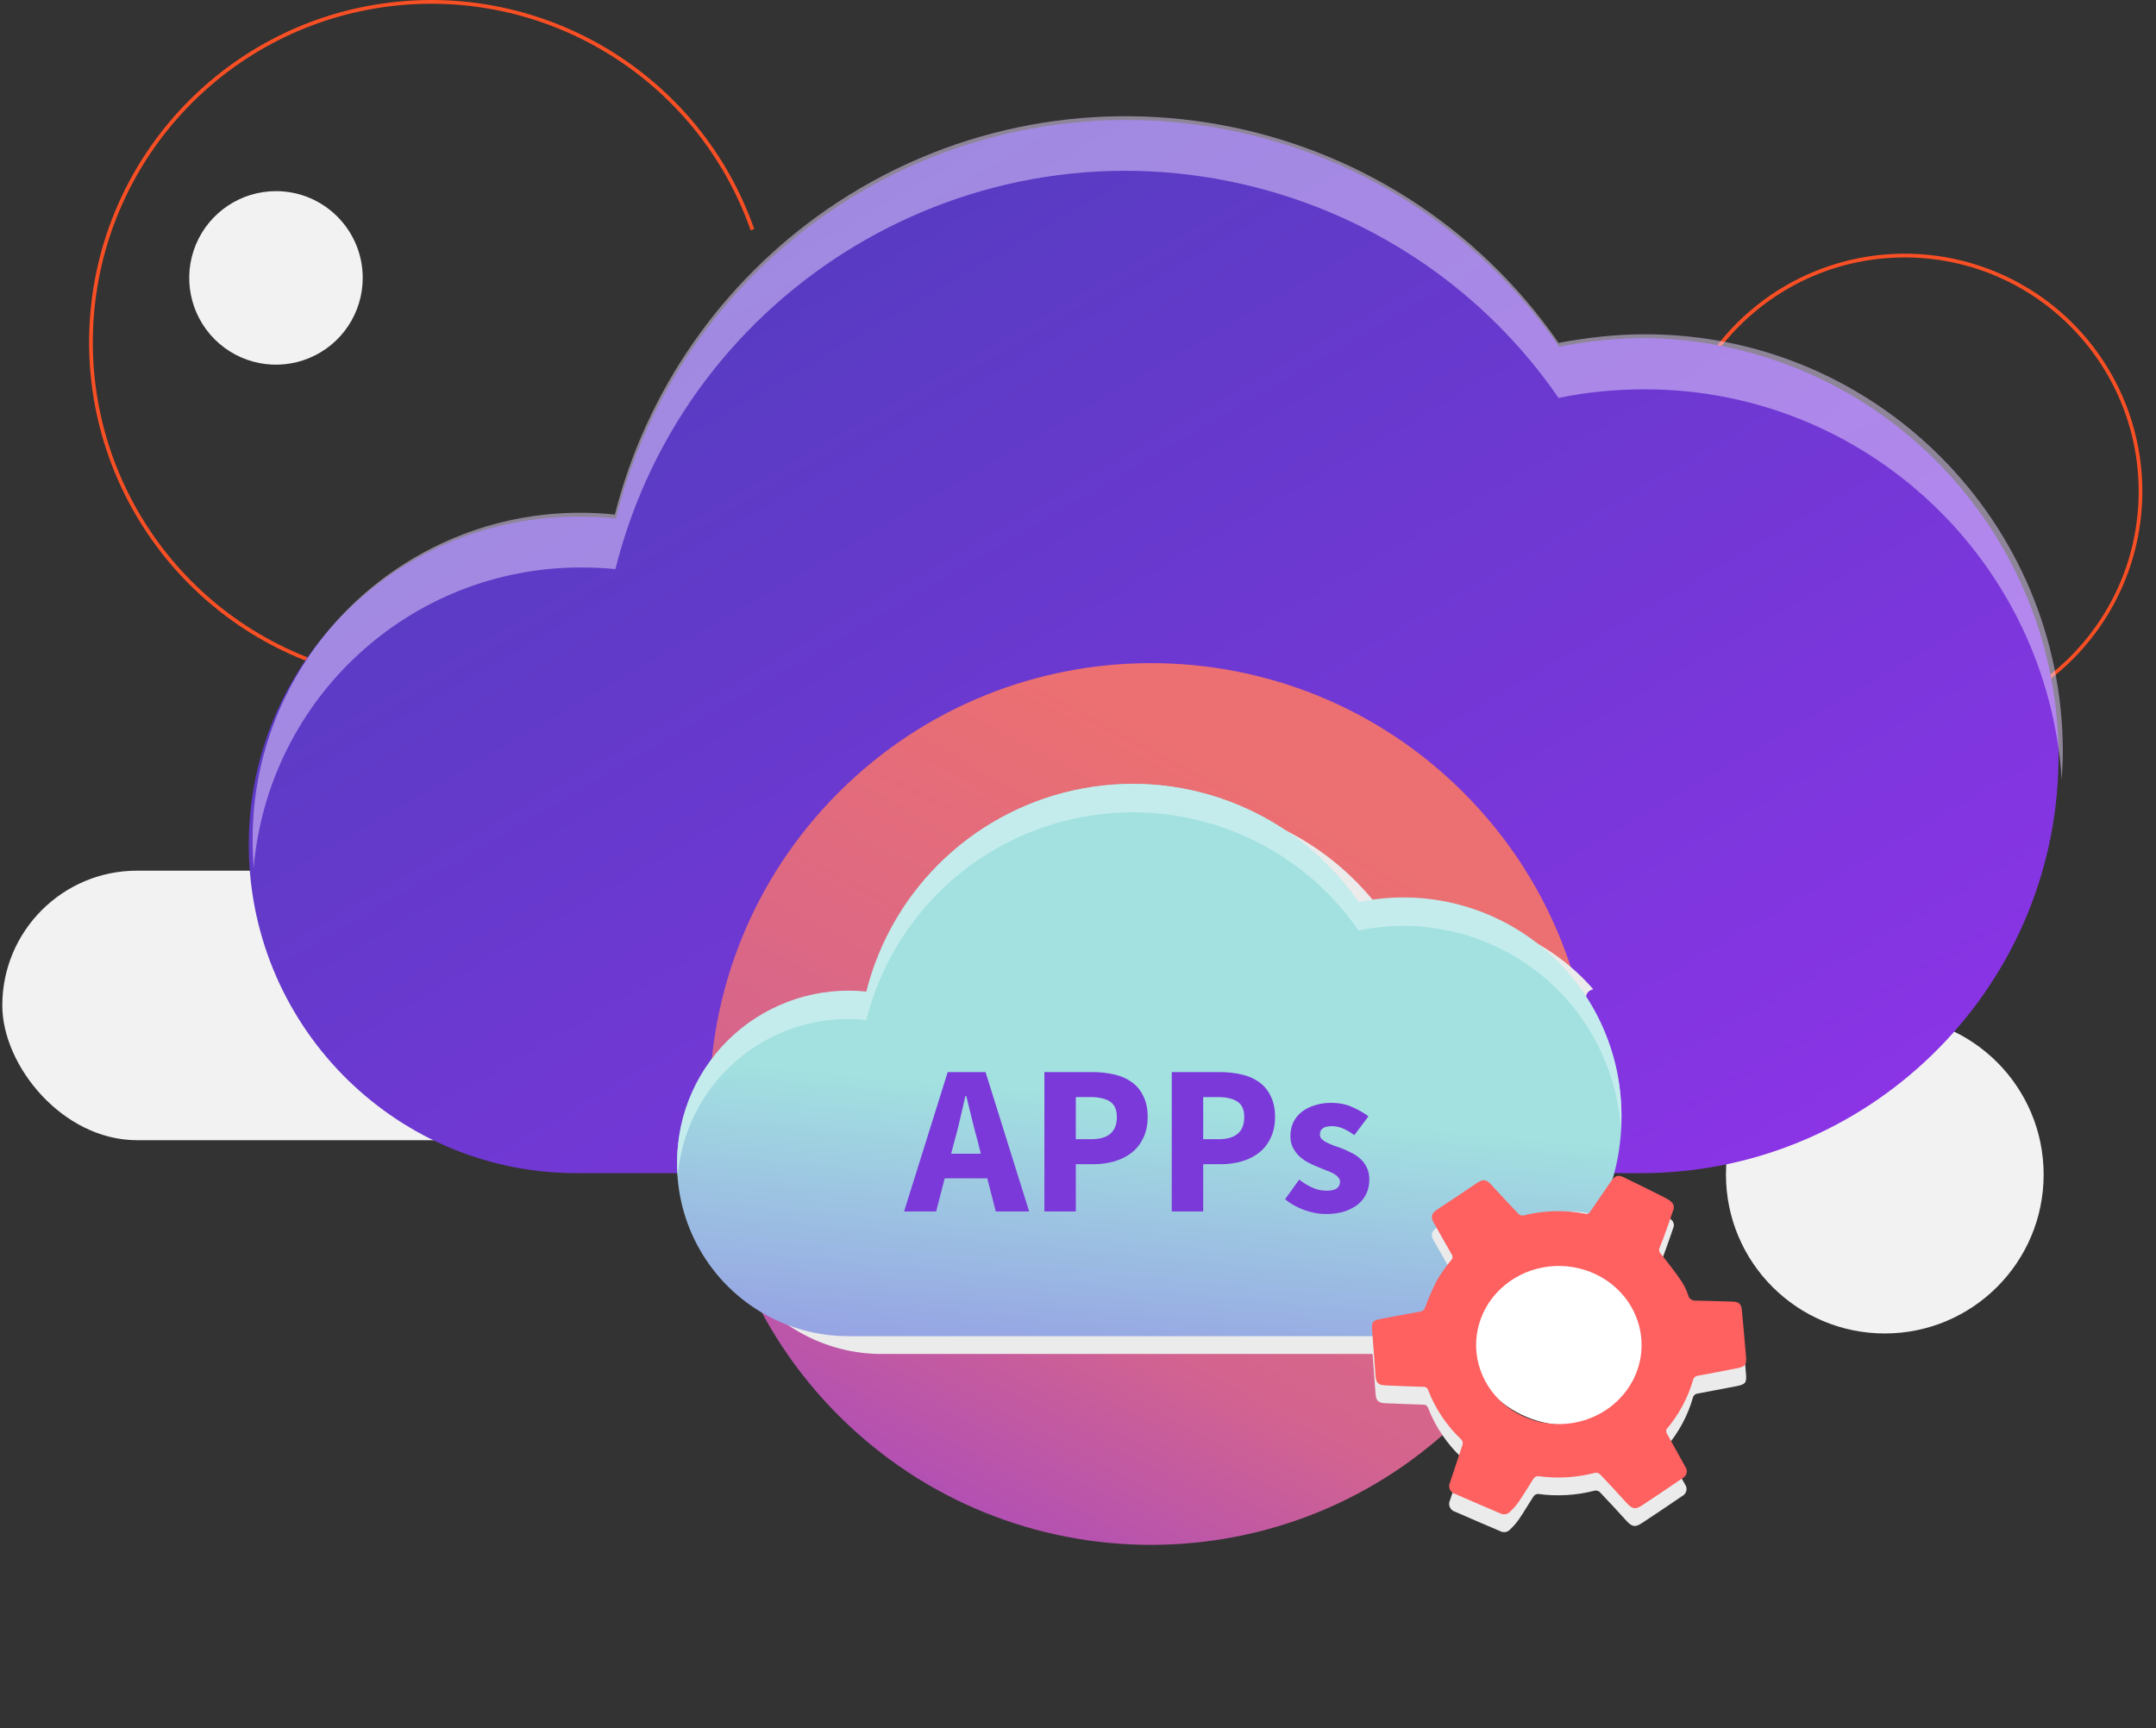 <svg width="121" height="97" viewBox="0 0 121 97" fill="none" xmlns="http://www.w3.org/2000/svg">
<rect x="0" y="0" width="121" height="97" fill="#333333" stroke="none"/>
<path fill-rule="evenodd" clip-rule="evenodd" d="M106.9 40.923C101.506 40.925 96.641 37.675 94.576 32.689C92.51 27.704 93.65 21.964 97.465 18.148C101.279 14.331 107.016 13.189 112 15.254C116.984 17.319 120.234 22.184 120.234 27.581C120.225 34.945 114.262 40.912 106.9 40.923H106.9ZM106.9 14.45C99.651 14.45 93.774 20.329 93.774 27.581C93.774 34.833 99.651 40.712 106.9 40.712C114.15 40.712 120.027 34.833 120.027 27.581C120.019 20.332 114.146 14.458 106.9 14.45L106.9 14.45Z" fill="#F94F24"/>
<path fill-rule="evenodd" clip-rule="evenodd" d="M19.48 37.834C10.592 35.577 4.539 27.349 5.028 18.189C5.516 9.029 12.41 1.492 21.488 0.195C30.566 -1.103 39.294 4.2 42.328 12.857L42.128 12.927C39.128 4.365 30.495 -0.881 21.517 0.402C12.539 1.686 5.72 9.139 5.237 18.199C4.753 27.259 10.74 35.396 19.53 37.628L19.48 37.834Z" fill="#F94F24"/>
<path fill-rule="evenodd" clip-rule="evenodd" d="M114.694 65.93C114.694 70.855 110.703 74.848 105.78 74.848C100.856 74.848 96.865 70.855 96.865 65.93C96.865 61.005 100.856 57.013 105.78 57.013C110.703 57.013 114.694 61.005 114.694 65.93Z" fill="#F2F2F2"/>
<path fill-rule="evenodd" clip-rule="evenodd" d="M20.357 15.597C20.358 17.567 19.172 19.344 17.353 20.098C15.534 20.853 13.439 20.436 12.046 19.044C10.654 17.651 10.237 15.556 10.99 13.736C11.744 11.915 13.519 10.729 15.489 10.729C18.177 10.729 20.356 12.908 20.357 15.597Z" fill="#F2F2F2"/>
<rect x="0.129" y="48.871" width="62.656" height="15.129" rx="7.564" fill="#F2F2F2"/>
<path fill-rule="evenodd" clip-rule="evenodd" d="M92.319 18.975C90.683 18.975 89.077 19.157 87.502 19.46C78.2 6.037 59.807 2.704 46.385 12.006C40.506 16.096 36.295 22.156 34.568 29.095C33.931 29.035 33.295 29.004 32.628 29.004C22.448 28.883 14.085 37.003 13.963 47.184C13.842 57.365 21.963 65.728 32.144 65.849C32.295 65.849 32.447 65.849 32.628 65.849H92.35C105.288 65.698 115.681 55.093 115.529 42.154C115.347 29.398 105.045 19.126 92.319 18.975Z" fill="url(#paint0_linear)"/>
<mask id="mask0" mask-type="alpha" maskUnits="userSpaceOnUse" x="13" y="6" width="103" height="60">
<path fill-rule="evenodd" clip-rule="evenodd" d="M92.319 18.975C90.683 18.975 89.077 19.157 87.502 19.46C78.2 6.037 59.807 2.704 46.385 12.006C40.506 16.096 36.295 22.156 34.568 29.095C33.931 29.035 33.295 29.004 32.628 29.004C22.448 28.883 14.085 37.003 13.963 47.184C13.842 57.365 21.963 65.728 32.144 65.849C32.295 65.849 32.447 65.849 32.628 65.849H92.35C105.288 65.698 115.681 55.093 115.529 42.154C115.347 29.398 105.045 19.126 92.319 18.975Z" fill="white"/>
</mask>
<g mask="url(#mask0)">
</g>
<path opacity="0.5" fill-rule="evenodd" clip-rule="evenodd" d="M32.598 31.852C33.234 31.852 33.901 31.883 34.537 31.943C38.506 16.127 54.565 6.491 70.382 10.491C77.321 12.248 83.411 16.43 87.471 22.338C89.047 22.005 90.683 21.853 92.319 21.853C104.682 21.853 114.893 31.459 115.711 43.76C115.741 43.245 115.771 42.73 115.771 42.215C115.771 29.277 105.288 18.763 92.319 18.763C90.683 18.763 89.077 18.945 87.471 19.248C78.169 5.825 59.777 2.492 46.354 11.794C40.476 15.884 36.264 21.944 34.507 28.883C24.387 27.823 15.327 35.125 14.266 45.245C14.206 45.912 14.175 46.548 14.175 47.215C14.175 47.73 14.206 48.245 14.236 48.73C15.054 39.185 23.023 31.852 32.598 31.852Z" fill="#EAD8FF"/>
<path fill-rule="evenodd" clip-rule="evenodd" d="M82.118 79.466C91.794 69.802 91.794 54.134 82.118 44.47C72.441 34.806 56.752 34.806 47.076 44.47C37.4 54.134 37.4 69.802 47.076 79.466C56.752 89.13 72.441 89.13 82.118 79.466Z" fill="url(#paint1_linear)"/>
<g style="mix-blend-mode:multiply">
<path fill-rule="evenodd" clip-rule="evenodd" d="M89.322 65.816C89.809 62.876 90.683 58.983 89.071 56.256C88.99 56.116 88.984 55.943 89.055 55.797C89.126 55.651 89.264 55.552 89.423 55.533C87.135 52.906 83.849 51.404 80.4 51.408C79.564 51.408 78.73 51.496 77.912 51.67C74.51 46.672 68.549 44.161 62.671 45.252C56.793 46.342 52.086 50.832 50.635 56.731C50.309 56.698 49.975 56.68 49.639 56.68C46.214 56.625 43.025 58.455 41.296 61.465C39.568 64.477 39.568 68.202 41.296 71.213C43.025 74.224 46.214 76.053 49.639 75.999H80.4C83.004 75.999 85.067 75.297 86.996 73.335C88.124 70.956 88.908 68.424 89.322 65.816Z" fill="#EBEBEB"/>
</g>
<path fill-rule="evenodd" clip-rule="evenodd" d="M78.771 50.413C77.925 50.413 77.082 50.501 76.254 50.675C72.809 45.675 66.773 43.162 60.821 44.251C54.869 45.339 50.099 49.827 48.626 55.726C45.089 55.349 41.633 56.967 39.644 59.932C37.654 62.897 37.456 66.724 39.129 69.88C40.802 73.037 44.072 75.006 47.629 75H78.771C85.525 75 91 69.496 91 62.706C91 55.917 85.525 50.413 78.771 50.413Z" fill="url(#paint2_linear)"/>
<path d="M53.571 64.04L53.379 64.76H55.047L54.867 64.04C54.755 63.648 54.647 63.232 54.542 62.792C54.438 62.352 54.334 61.928 54.23 61.52H54.182C54.087 61.936 53.986 62.364 53.883 62.804C53.786 63.236 53.682 63.648 53.571 64.04ZM50.739 68L53.187 60.176H55.31L57.758 68H55.886L55.407 66.14H53.019L52.538 68H50.739ZM58.614 68V60.176H61.301C61.733 60.176 62.138 60.22 62.514 60.308C62.889 60.388 63.218 60.528 63.498 60.728C63.778 60.92 63.998 61.18 64.157 61.508C64.326 61.828 64.409 62.224 64.409 62.696C64.409 63.152 64.326 63.548 64.157 63.884C63.998 64.22 63.778 64.496 63.498 64.712C63.218 64.928 62.894 65.088 62.526 65.192C62.157 65.296 61.766 65.348 61.349 65.348H60.377V68H58.614ZM60.377 63.944H61.242C62.202 63.944 62.681 63.528 62.681 62.696C62.681 62.288 62.553 62 62.297 61.832C62.041 61.664 61.673 61.58 61.194 61.58H60.377V63.944ZM65.762 68V60.176H68.45C68.882 60.176 69.286 60.22 69.662 60.308C70.038 60.388 70.366 60.528 70.646 60.728C70.926 60.92 71.146 61.18 71.306 61.508C71.474 61.828 71.558 62.224 71.558 62.696C71.558 63.152 71.474 63.548 71.306 63.884C71.146 64.22 70.926 64.496 70.646 64.712C70.366 64.928 70.042 65.088 69.674 65.192C69.306 65.296 68.914 65.348 68.498 65.348H67.526V68H65.762ZM67.526 63.944H68.39C69.35 63.944 69.83 63.528 69.83 62.696C69.83 62.288 69.702 62 69.446 61.832C69.19 61.664 68.822 61.58 68.342 61.58H67.526V63.944ZM74.401 68.144C74.009 68.144 73.605 68.068 73.189 67.916C72.781 67.764 72.425 67.564 72.121 67.316L72.913 66.212C73.185 66.42 73.445 66.576 73.693 66.68C73.941 66.784 74.193 66.836 74.449 66.836C74.713 66.836 74.905 66.792 75.025 66.704C75.145 66.616 75.205 66.492 75.205 66.332C75.205 66.236 75.169 66.152 75.097 66.08C75.033 66 74.941 65.928 74.821 65.864C74.709 65.8 74.581 65.744 74.437 65.696C74.293 65.64 74.145 65.58 73.993 65.516C73.809 65.444 73.625 65.36 73.441 65.264C73.257 65.168 73.089 65.052 72.937 64.916C72.785 64.772 72.661 64.608 72.565 64.424C72.469 64.232 72.421 64.012 72.421 63.764C72.421 63.492 72.473 63.24 72.577 63.008C72.689 62.776 72.845 62.58 73.045 62.42C73.245 62.26 73.485 62.136 73.765 62.048C74.045 61.952 74.357 61.904 74.701 61.904C75.157 61.904 75.557 61.984 75.901 62.144C76.245 62.296 76.545 62.468 76.801 62.66L76.009 63.716C75.793 63.556 75.581 63.432 75.373 63.344C75.165 63.256 74.957 63.212 74.749 63.212C74.301 63.212 74.077 63.368 74.077 63.68C74.077 63.776 74.109 63.86 74.173 63.932C74.237 63.996 74.321 64.056 74.425 64.112C74.537 64.168 74.661 64.224 74.797 64.28C74.941 64.328 75.089 64.38 75.241 64.436C75.433 64.508 75.621 64.592 75.805 64.688C75.997 64.776 76.169 64.888 76.321 65.024C76.481 65.16 76.609 65.328 76.705 65.528C76.801 65.72 76.849 65.952 76.849 66.224C76.849 66.496 76.797 66.748 76.693 66.98C76.589 67.212 76.433 67.416 76.225 67.592C76.017 67.76 75.761 67.896 75.457 68C75.153 68.096 74.801 68.144 74.401 68.144Z" fill="#7B39D9"/>
<path fill-rule="evenodd" clip-rule="evenodd" d="M47.612 57.201C47.949 57.202 48.285 57.219 48.62 57.255C50.092 51.389 54.862 46.927 60.816 45.845C66.77 44.763 72.807 47.262 76.251 52.234C79.721 51.507 83.335 52.319 86.159 54.459C88.983 56.6 90.739 59.859 90.972 63.393C90.991 63.13 91 62.862 91 62.595C90.999 58.913 89.336 55.427 86.475 53.107C83.614 50.786 79.858 49.878 76.251 50.635C72.806 45.665 66.77 43.167 60.817 44.249C54.864 45.331 50.094 49.792 48.62 55.656C45.913 55.375 43.214 56.253 41.19 58.072C39.166 59.89 38.007 62.48 38 65.199C38 65.469 38.012 65.735 38.035 66C38.454 61.026 42.616 57.202 47.612 57.201Z" fill="#C4ECEC"/>
<g style="mix-blend-mode:multiply">
<path fill-rule="evenodd" clip-rule="evenodd" d="M97.992 77.152C97.919 76.282 97.838 75.412 97.758 74.541C97.726 74.18 97.59 74.066 97.207 74.057C96.535 74.039 95.863 74.015 95.188 74.004C94.981 74.029 94.788 73.898 94.744 73.702C94.652 73.416 94.52 73.143 94.352 72.89C93.995 72.373 93.607 71.875 93.215 71.382C93.117 71.289 93.088 71.148 93.143 71.027C93.281 70.69 93.406 70.358 93.53 70.005C93.67 69.621 93.801 69.233 93.934 68.847C93.997 68.474 93.628 68.329 93.194 68.1C92.494 67.758 91.812 67.406 91.112 67.075C90.803 66.93 90.645 66.995 90.442 67.267C90.043 67.844 89.645 68.424 89.249 69.005C89.199 69.107 89.078 69.158 88.966 69.124C87.814 68.906 86.625 68.942 85.49 69.229C85.393 69.24 85.296 69.209 85.226 69.144C84.698 68.593 84.18 68.028 83.664 67.472C83.407 67.196 83.228 67.176 82.903 67.397C82.163 67.894 81.421 68.392 80.676 68.88C80.342 69.104 80.274 69.298 80.463 69.635C80.796 70.23 81.134 70.825 81.477 71.42C81.544 71.519 81.53 71.649 81.442 71.732C81.139 72.101 80.866 72.491 80.625 72.899C80.38 73.388 80.164 73.888 79.975 74.399C79.943 74.517 79.839 74.605 79.712 74.622C78.974 74.749 78.241 74.892 77.505 75.03C77.05 75.117 76.976 75.204 77.006 75.655C77.067 76.518 77.139 77.38 77.2 78.243C77.225 78.616 77.354 78.748 77.746 78.763C78.446 78.79 79.163 78.826 79.871 78.844C80.046 78.844 80.104 78.917 80.165 79.067C80.571 80.104 81.208 81.044 82.032 81.822C82.09 81.906 82.106 82.01 82.077 82.106C81.843 82.811 81.61 83.514 81.376 84.216C81.314 84.339 81.312 84.482 81.371 84.606C81.43 84.731 81.543 84.824 81.68 84.861C82.544 85.234 83.403 85.613 84.271 85.977C84.405 86.021 84.552 86.001 84.668 85.924C84.885 85.734 85.077 85.521 85.24 85.288C85.534 84.861 85.791 84.411 86.078 83.978C86.133 83.905 86.219 83.86 86.312 83.855C87.374 84.002 88.457 83.94 89.494 83.672C89.592 83.652 89.695 83.677 89.772 83.739C90.278 84.268 90.773 84.806 91.263 85.346C91.593 85.707 91.763 85.747 92.162 85.484C92.916 84.989 93.661 84.482 94.406 83.976C94.524 83.916 94.61 83.81 94.641 83.685C94.673 83.56 94.647 83.429 94.569 83.324C94.226 82.695 93.869 82.074 93.528 81.447C93.489 81.372 93.489 81.284 93.528 81.209C94.216 80.399 94.72 79.463 95.01 78.457C95.038 78.326 95.153 78.229 95.293 78.219C96.02 78.085 96.746 77.946 97.471 77.804C97.954 77.706 98.029 77.609 97.992 77.152ZM87.498 80.945C85.62 80.945 83.926 79.864 83.208 78.206C82.489 76.547 82.886 74.638 84.214 73.369C85.542 72.1 87.54 71.72 89.275 72.407C91.01 73.094 92.141 74.712 92.141 76.507C92.135 78.954 90.058 80.934 87.498 80.934V80.945Z" fill="#EBEBEB"/>
</g>
<path fill-rule="evenodd" clip-rule="evenodd" d="M94 74C94 77.314 91.314 80 88 80C84.686 80 82 77.314 82 74C82 70.686 84.686 68 88 68C89.591 68 91.117 68.632 92.243 69.757C93.368 70.883 94 72.409 94 74Z" fill="white"/>
<path fill-rule="evenodd" clip-rule="evenodd" d="M97.992 76.153C97.92 75.28 97.838 74.412 97.759 73.542C97.726 73.18 97.593 73.066 97.21 73.058C96.535 73.04 95.863 73.015 95.191 73.004C94.983 73.029 94.789 72.898 94.745 72.703C94.653 72.416 94.521 72.143 94.352 71.89C93.995 71.373 93.608 70.875 93.216 70.38C93.117 70.288 93.088 70.148 93.143 70.027C93.283 69.69 93.409 69.358 93.533 69.005C93.671 68.621 93.801 68.233 93.934 67.847C93.998 67.472 93.629 67.329 93.195 67.1C92.494 66.756 91.812 66.406 91.112 66.075C90.806 65.93 90.645 65.995 90.444 66.267C90.043 66.844 89.645 67.424 89.251 68.005C89.202 68.108 89.079 68.159 88.966 68.124C87.815 67.905 86.626 67.941 85.49 68.226C85.394 68.239 85.297 68.208 85.227 68.144C84.699 67.593 84.181 67.028 83.665 66.472C83.408 66.196 83.228 66.176 82.904 66.394C82.163 66.894 81.424 67.392 80.676 67.88C80.343 68.104 80.275 68.298 80.464 68.632C80.8 69.228 81.138 69.823 81.477 70.418C81.546 70.516 81.532 70.647 81.445 70.73C81.141 71.097 80.867 71.487 80.627 71.895C80.382 72.384 80.166 72.885 79.978 73.397C79.945 73.516 79.84 73.604 79.712 73.62C78.975 73.749 78.241 73.892 77.506 74.03C77.039 74.117 76.976 74.202 77.006 74.655C77.067 75.519 77.142 76.38 77.2 77.244C77.226 77.616 77.354 77.746 77.749 77.761C78.449 77.79 79.164 77.826 79.871 77.842C80.014 77.833 80.141 77.929 80.165 78.065C80.571 79.103 81.208 80.044 82.033 80.823C82.091 80.906 82.108 81.01 82.077 81.106C81.844 81.811 81.61 82.512 81.377 83.217C81.315 83.34 81.313 83.483 81.371 83.607C81.43 83.732 81.543 83.825 81.68 83.862C82.544 84.235 83.403 84.614 84.272 84.978C84.405 85.021 84.552 85.001 84.668 84.924C84.885 84.735 85.078 84.522 85.24 84.288C85.535 83.86 85.791 83.411 86.079 82.978C86.135 82.903 86.226 82.857 86.324 82.856C87.386 83.003 88.469 82.941 89.506 82.673C89.605 82.653 89.708 82.678 89.786 82.74C90.29 83.268 90.787 83.803 91.275 84.346C91.605 84.708 91.775 84.748 92.174 84.485C92.929 83.986 93.678 83.484 94.42 82.976C94.538 82.916 94.624 82.81 94.655 82.685C94.685 82.561 94.659 82.429 94.581 82.325C94.24 81.695 93.881 81.075 93.54 80.448C93.5 80.373 93.5 80.284 93.54 80.209C94.226 79.399 94.73 78.463 95.02 77.458C95.047 77.326 95.163 77.229 95.303 77.219C96.029 77.085 96.757 76.947 97.483 76.804C97.948 76.706 98.029 76.61 97.992 76.153ZM87.486 79.935C85.608 79.935 83.915 78.853 83.196 77.195C82.478 75.536 82.875 73.627 84.203 72.358C85.531 71.089 87.528 70.709 89.263 71.396C90.999 72.083 92.13 73.701 92.13 75.496C92.13 77.943 90.058 79.929 87.498 79.935H87.486Z" fill="#FF6060"/>
<defs>
<linearGradient id="paint0_linear" x1="166.315" y1="36.292" x2="114.916" y2="-52.021" gradientUnits="userSpaceOnUse">
<stop stop-color="#9033EA"/>
<stop offset="1" stop-color="#483EB7"/>
</linearGradient>
<linearGradient id="paint1_linear" x1="71.515" y1="116.891" x2="101.705" y2="60.446" gradientUnits="userSpaceOnUse">
<stop stop-color="#8033EB"/>
<stop offset="0.53" stop-color="#D4648E"/>
<stop offset="1" stop-color="#EC7071"/>
</linearGradient>
<linearGradient id="paint2_linear" x1="88.799" y1="106.026" x2="92.703" y2="64.52" gradientUnits="userSpaceOnUse">
<stop stop-color="#8033EB"/>
<stop offset="1" stop-color="#A2E1E0"/>
</linearGradient>
</defs>
</svg>
